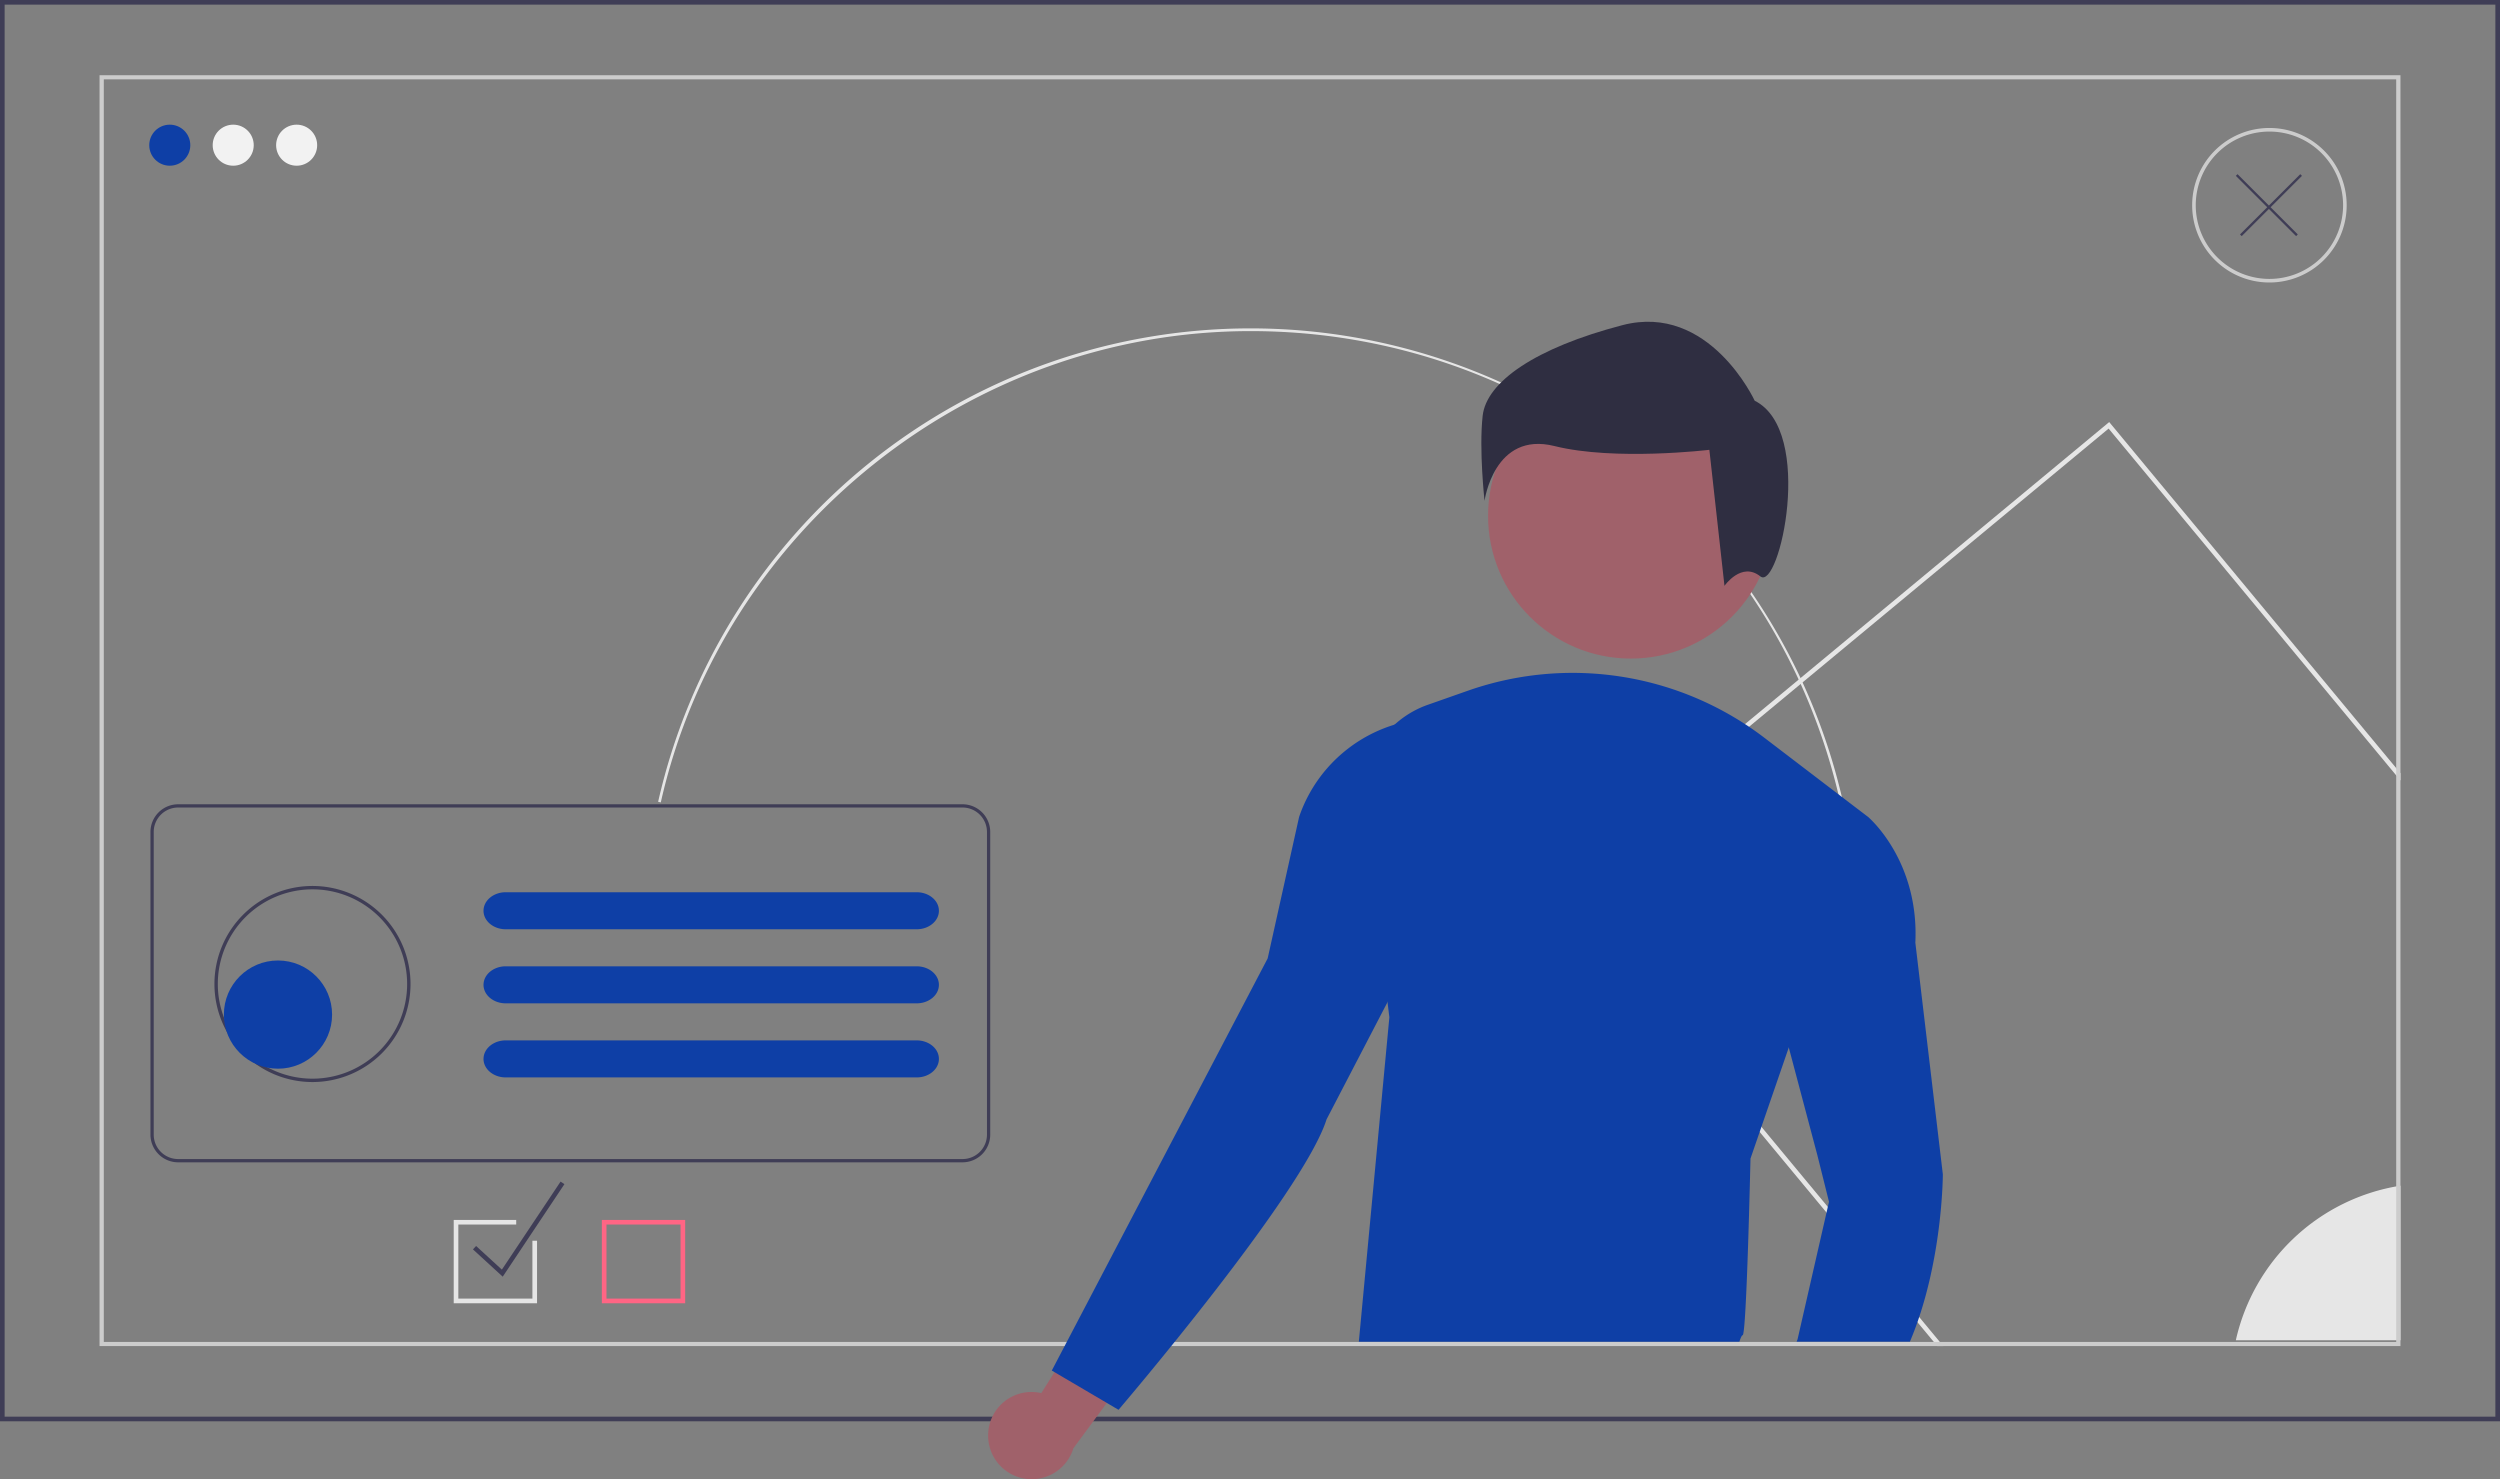 <svg xmlns="http://www.w3.org/2000/svg" width="670" height="396.426" viewBox="0 0 670 396.426">
  <rect x="0" y="0" width="670" height="396.426" fill="#808080" stroke="none"/>
  <g id="undraw_Detailed_information_re_qmuc" transform="translate(0 0)">
    <path id="Path_103" data-name="Path 103" d="M345.029,399.368l-.715-.161a162.775,162.775,0,0,1,317.435-.434l-.715.163C644.155,324.824,579.2,273.062,503.08,273.062,427.956,273.065,361.486,326.183,345.029,399.368Z" transform="translate(-167.934 -184.325)" fill="#e6e6e6"/>
    <path id="Path_104" data-name="Path 104" d="M730,511.4H60V130.493H730ZM61.241,510.16H728.759V131.734H61.241Z" transform="translate(-60 -130.493)" fill="#3f3d56"/>
    <circle id="Ellipse_12" data-name="Ellipse 12" cx="5.5" cy="5.5" r="5.5" transform="translate(40 33.411)" fill="#0e3fa6"/>
    <circle id="Ellipse_13" data-name="Ellipse 13" cx="5.5" cy="5.5" r="5.5" transform="translate(57 33.411)" fill="#f2f2f2"/>
    <circle id="Ellipse_14" data-name="Ellipse 14" cx="5.5" cy="5.5" r="5.5" transform="translate(74 33.411)" fill="#f2f2f2"/>
    <path id="Path_107" data-name="Path 107" d="M1070,642.708v41.431h-44.12A53.815,53.815,0,0,1,1070,642.708Z" transform="translate(-426.677 -324.945)" fill="#e6e6e6"/>
    <path id="Path_108" data-name="Path 108" d="M880.405,313.3l-.4-.478L731.5,435.985l-.478.4,102.9,124.074h1.613L732.769,436.543,879.847,314.572l78.216,94.315v-1.948Z" transform="translate(-314.739 -199.711)" fill="#e6e6e6"/>
    <circle id="Ellipse_15" data-name="Ellipse 15" cx="38.272" cy="38.272" r="38.272" transform="translate(398.8 99.956)" fill="#a0616a"/>
    <path id="Path_111" data-name="Path 111" d="M783.539,459.823l-21.3,61.748v.005l-10.264,29.772s-1.048,47.337-2.1,47.337c-.218,0-.529.682-.879,1.757H647.012l8.185-86.97-.5-4.052-6.4-51.944a26.032,26.032,0,0,1,17.2-27.743l10.7-3.761a84.7,84.7,0,0,1,43.742-3.335h0a84.7,84.7,0,0,1,35.739,15.915Z" transform="translate(-282.847 -240.846)" fill="#0e3fa6"/>
    <path id="Path_113" data-name="Path 113" d="M773.2,290.655S761.052,264.328,737.76,270.4s-36.454,15.189-37.466,24.3.506,22.784.506,22.784,2.532-18.735,18.735-14.683,41.516,1.012,41.516,1.012l4.05,36.454s4.557-6.582,9.619-2.532S789.405,298.756,773.2,290.655Z" transform="translate(-302.943 -183.261)" fill="#2f2e41"/>
    <path id="Path_114" data-name="Path 114" d="M872.323,579.2s0,24.037-8.834,44.887H833.132l.267-.7,8.415-36.822-3.154-12.621-7.623-28.719v-.005a83.953,83.953,0,0,1,.674-45.461l.345-1.161a21.156,21.156,0,0,1,20.279-15.126h0s13.675,11.574,12.621,33.663Z" transform="translate(-351.643 -264.494)" fill="#0e3fa6"/>
    <path id="Path_121" data-name="Path 121" d="M1027.719,227.191a20.705,20.705,0,1,1,20.705-20.705h0A20.705,20.705,0,0,1,1027.719,227.191Zm0-40.448a19.743,19.743,0,1,0,19.743,19.743h0A19.743,19.743,0,0,0,1027.719,186.743Z" transform="translate(-419.515 -151.482)" fill="#ccc"/>
    <path id="Path_123" data-name="Path 123" d="M719.648,503.576H103V162.993H719.648Zm-615.506-1.109H718.506V164.1H104.142Z" transform="translate(-76.324 -142.831)" fill="#ccc"/>
    <path id="Path_122" data-name="Path 122" d="M1043.605,206.186l-.452-.452-8.408,8.409-8.409-8.409-.452.452,8.409,8.408L1027,221.884l.452.452,7.289-7.289,7.289,7.289.452-.452-7.289-7.289Z" transform="translate(-426.678 -159.057)" fill="#3f3d56"/>
    <path id="Path_146" data-name="Path 146" d="M342.642,477.939H132.415A7.425,7.425,0,0,0,125,485.354v81.125a7.425,7.425,0,0,0,7.415,7.418H342.642a7.425,7.425,0,0,0,7.415-7.415V485.354a7.425,7.425,0,0,0-7.415-7.415Zm6.542,88.54a6.551,6.551,0,0,1-6.542,6.542H132.415a6.55,6.55,0,0,1-6.542-6.542V485.354a6.551,6.551,0,0,1,6.542-6.542H342.642a6.55,6.55,0,0,1,6.542,6.542Z" transform="translate(-84.676 -262.394)" fill="#3f3d56"/>
    <path id="Path_141" data-name="Path 141" d="M384.963,515.938H274.834c-3.2,0-5.825,2.109-5.95,4.768a1.332,1.332,0,0,0-.009.195c0,2.74,2.668,4.959,5.959,4.963H384.963c3.291,0,5.959-2.222,5.959-4.963S388.255,515.938,384.963,515.938Z" transform="translate(-139.295 -276.819)" fill="#0e3fa6"/>
    <path id="Path_141-2" data-name="Path 141-2" d="M384.963,547.939H274.834c-3.2,0-5.825,2.109-5.95,4.768a1.333,1.333,0,0,0-.009.195c0,2.74,2.668,4.959,5.959,4.963H384.963c3.291,0,5.959-2.222,5.959-4.963S388.254,547.939,384.963,547.939Z" transform="translate(-139.295 -288.968)" fill="#0e3fa6"/>
    <path id="Path_141-3" data-name="Path 141-3" d="M384.963,579.939H274.834c-3.2,0-5.825,2.109-5.95,4.768a1.332,1.332,0,0,0-.009.195c0,2.74,2.668,4.959,5.959,4.963H384.963c3.291,0,5.959-2.222,5.959-4.963S388.255,579.939,384.963,579.939Z" transform="translate(-139.295 -301.116)" fill="#0e3fa6"/>
    <path id="Path_140" data-name="Path 140" d="M178.91,565.781a26.275,26.275,0,1,1,26.275-26.275A26.275,26.275,0,0,1,178.91,565.781Zm0-51.643a25.368,25.368,0,1,0,25.368,25.368h0A25.368,25.368,0,0,0,178.91,514.138Z" transform="translate(-95.167 -275.792)" fill="#3f3d56"/>
    <path id="Path_118" data-name="Path 118" d="M342.333,679.826H320V657.493h22.333Zm-21.093-1.241h19.852V658.734H321.241Z" transform="translate(-158.704 -330.558)" fill="#ff6584"/>
    <path id="Path_119" data-name="Path 119" d="M272.3,666.423l-7.979-7.313.839-.914,6.91,6.335L287.8,640.938l1.032.689Z" transform="translate(-137.567 -324.273)" fill="#3f3d56"/>
    <path id="Path_120" data-name="Path 120" d="M277.093,663.076v15.509H257.241V658.734H272.75v-1.241H256v22.333h22.333v-16.75Z" transform="translate(-134.407 -330.558)" fill="#e5e5e5"/>
    <circle id="Ellipse_18" data-name="Ellipse 18" cx="14.5" cy="14.5" r="14.5" transform="translate(60 257.411)" fill="#0e3fa6"/>
    <path id="Path_626" data-name="Path 626" d="M486.889,721.659a11.616,11.616,0,0,1,14.23-10.712l22.01-34.921,8.852,19.539-22.259,30.166a11.679,11.679,0,0,1-22.834-4.072Z" transform="translate(-222.052 -337.594)" fill="#a0616a"/>
    <path id="Path_115" data-name="Path 115" d="M612.27,441.353l-1.214.214a39.053,39.053,0,0,0-30,24.736q-.215.585-.412,1.177l-8.416,37.87L514.372,615.809l17.886,10.519s49.443-57.859,55.755-77.847L613.428,499.6a15.839,15.839,0,0,0,1.775-7.917L613.3,442.183a.876.876,0,0,0-1.028-.83Z" transform="translate(-232.493 -248.5)" fill="#0e3fa6"/>
  </g>
</svg>
